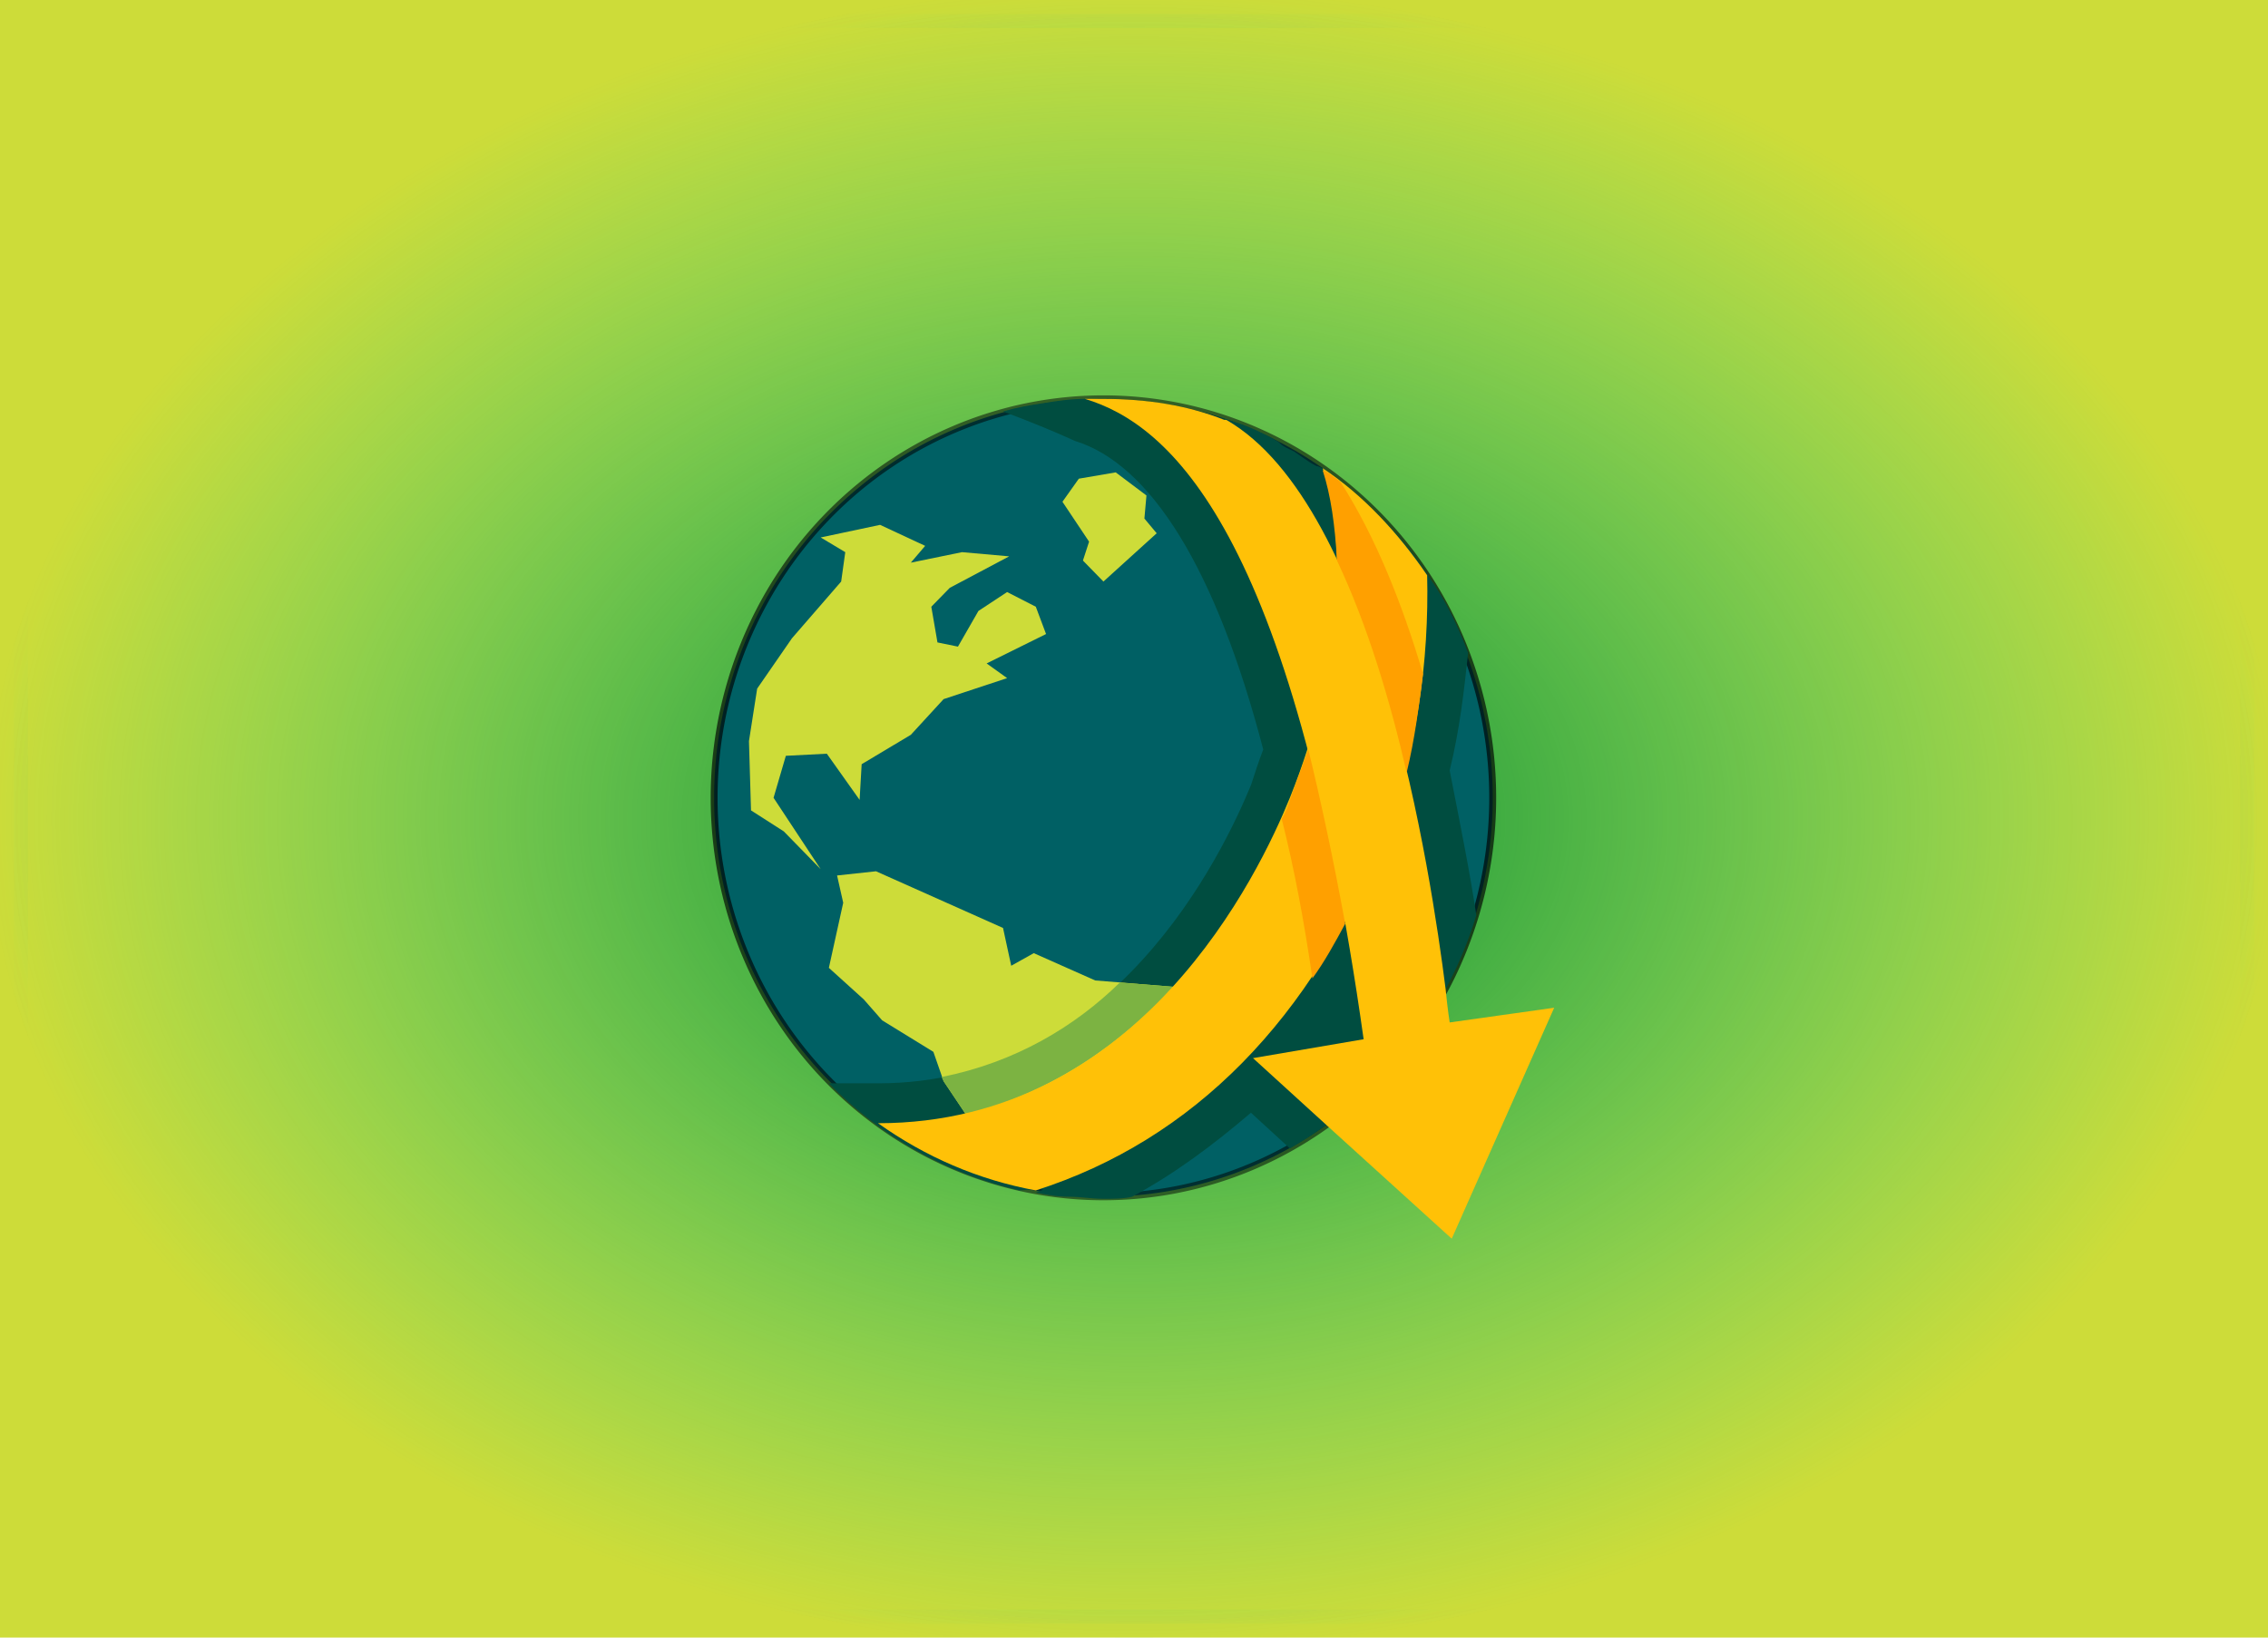 <?xml version="1.0" encoding="UTF-8" standalone="no"?>
<svg
   xmlns:dc="http://purl.org/dc/elements/1.1/"
   xmlns:cc="http://creativecommons.org/ns#"
   xmlns:rdf="http://www.w3.org/1999/02/22-rdf-syntax-ns#"
   xmlns:svg="http://www.w3.org/2000/svg"
   xmlns="http://www.w3.org/2000/svg"
   xmlns:xlink="http://www.w3.org/1999/xlink"
   xmlns:sodipodi="http://sodipodi.sourceforge.net/DTD/sodipodi-0.dtd"
   xmlns:inkscape="http://www.inkscape.org/namespaces/inkscape"
   viewBox="0 0 324 234"
   width="324"
   height="234"
   version="1.1"
   id="svg16"
   sodipodi:docname="icons8-jdownloader.svg"
   inkscape:version="0.92.1 r15371">
  <defs
     id="defs20">
    <linearGradient
       inkscape:collect="always"
       id="linearGradient4599">
      <stop
         style="stop-color:#00801e;stop-opacity:1"
         offset="0"
         id="stop4595" />
      <stop
         style="stop-color:#00c99c;stop-opacity:0"
         offset="1"
         id="stop4597" />
    </linearGradient>
    <linearGradient
       inkscape:collect="always"
       id="linearGradient4593">
      <stop
         style="stop-color:#00801e;stop-opacity:1"
         offset="0"
         id="stop4589" />
      <stop
         style="stop-color:#00c99c;stop-opacity:0"
         offset="1"
         id="stop4591" />
    </linearGradient>
    <linearGradient
       id="linearGradient4575"
       inkscape:collect="always">
      <stop
         id="stop4571"
         offset="0"
         style="stop-color:#000000;stop-opacity:1;" />
      <stop
         id="stop4573"
         offset="1"
         style="stop-color:#002c00;stop-opacity:0" />
    </linearGradient>
    <linearGradient
       inkscape:collect="always"
       id="linearGradient39">
      <stop
         style="stop-color:#000000;stop-opacity:1;"
         offset="0"
         id="stop35" />
      <stop
         style="stop-color:#000000;stop-opacity:0;"
         offset="1"
         id="stop37" />
    </linearGradient>
    <radialGradient
       inkscape:collect="always"
       xlink:href="#linearGradient39"
       id="radialGradient41"
       cx="139.766"
       cy="111.85"
       fx="139.766"
       fy="111.85"
       r="19.169"
       gradientUnits="userSpaceOnUse"
       gradientTransform="matrix(2.966,-0.033,0.023,1.982,-277.31,-105.316)" />
    <radialGradient
       inkscape:collect="always"
       xlink:href="#linearGradient4575"
       id="radialGradient4569"
       gradientUnits="userSpaceOnUse"
       gradientTransform="matrix(1,0,0,0.726,0,32.104)"
       cx="162"
       cy="117"
       fx="162"
       fy="117"
       r="164" />
    <radialGradient
       inkscape:collect="always"
       xlink:href="#linearGradient39"
       id="radialGradient4583"
       cx="162"
       cy="117"
       fx="162"
       fy="117"
       r="164"
       gradientTransform="matrix(1,0,0,0.726,0,32.104)"
       gradientUnits="userSpaceOnUse" />
    <radialGradient
       inkscape:collect="always"
       xlink:href="#linearGradient4599"
       id="radialGradient4585"
       gradientUnits="userSpaceOnUse"
       gradientTransform="matrix(1,0,0,0.726,0,32.104)"
       cx="162"
       cy="117"
       fx="162"
       fy="117"
       r="164" />
    <radialGradient
       inkscape:collect="always"
       xlink:href="#linearGradient4593"
       id="radialGradient4587"
       gradientUnits="userSpaceOnUse"
       gradientTransform="matrix(1,0,0,0.726,0,32.104)"
       cx="162"
       cy="117"
       fx="162"
       fy="117"
       r="164" />
  </defs>
  <sodipodi:namedview
     pagecolor="#ffffff"
     bordercolor="#666666"
     borderopacity="1"
     objecttolerance="10"
     gridtolerance="10"
     guidetolerance="10"
     inkscape:pageopacity="0"
     inkscape:pageshadow="2"
     inkscape:window-width="1366"
     inkscape:window-height="692"
     id="namedview18"
     showgrid="false"
     inkscape:snap-bbox="true"
     inkscape:bbox-paths="false"
     inkscape:bbox-nodes="true"
     inkscape:snap-page="true"
     inkscape:snap-bbox-midpoints="true"
     inkscape:zoom="2.1410256"
     inkscape:cx="162"
     inkscape:cy="117"
     inkscape:window-x="0"
     inkscape:window-y="0"
     inkscape:window-maximized="1"
     inkscape:current-layer="svg16" />
  <rect
     style="opacity:1;fill:#cddc39;fill-opacity:1;fill-rule:nonzero;stroke:none;stroke-width:4;stroke-linejoin:bevel;stroke-miterlimit:4;stroke-dasharray:none;stroke-opacity:0;paint-order:normal"
     id="rect4601"
     width="324"
     height="234"
     x="0"
     y="0" />
  <rect
     style="opacity:1;fill:url(#radialGradient4585);fill-opacity:1.0;fill-rule:nonzero;stroke:url(#radialGradient4587);stroke-width:4;stroke-linejoin:bevel;stroke-miterlimit:4;stroke-dasharray:none;stroke-opacity:1;paint-order:normal"
     id="rect33"
     width="320"
     height="230"
     x="2"
     y="2" />
  <g
     id="g31"
     transform="matrix(2.927,0,0,3,-251.463,-221.551)"
     style="stroke-width:0.337">
    <path
       style="fill:#006064;stroke-width:0.337;stroke:url(#radialGradient41)"
       inkscape:connector-curvature="0"
       id="path2"
       d="m 139.766,92.85 a 19,19 0 1 0 0,38 19,19 0 1 0 0,-38 z" />
    <path
       style="fill:#004d40;stroke-width:0.337"
       inkscape:connector-curvature="0"
       id="path4"
       d="m 146.966,126.85 1.9,1.7 c 4.3,-2.4 7.6,-6.3 9.1,-11.1 -0.3,-2 -0.8,-4.4 -1.3,-6.9 0.5,-2 0.7,-3.8 0.9,-5.6 -0.5,-1.3 -1.1,-2.5 -1.9,-3.6 0,0 0,0 0,0 -1,-1.5 -2.2,-2.8 -3.5,-3.9 -0.2,0 -0.5,-0.2 -0.7,-0.6 -0.3,-0.2 -0.6,-0.4 -0.9,-0.6 0,0 0,0 0,0 0,0 0,0 0,0 -0.1,-0.1 -0.3,-0.2 -0.4,-0.2 0,0 0,0 0,0 -0.4,-0.2 -0.8,-0.5 -1.1,-0.7 -0.2,-0.1 -0.5,-0.2 -0.7,-0.4 -0.1,-0.1 -0.2,-0.1 -0.3,-0.2 0,0 0,0 0,0 v 0 c -0.6,-0.3 -1.2,-0.6 -1.9,-0.8 0,0 0,0 0,0 -2.2,-0.7 -4.2,-1.1 -6.4,-1.1 -0.1,0 -0.2,0 -0.3,0 -0.2,0.1 -0.4,0.1 -0.6,0 0,0 0,0 0,0 -0.7,0 -1.4,0.1 -2,0.2 0,0 0,0 0,0 -0.7,0.1 -1.3,0.2 -2,0.4 2.2,0.8 3.5,1.4 3.5,1.4 3.7,1.1 6.9,6.1 9.2,14.7 -0.2,0.5 -0.4,1.1 -0.6,1.7 -1.4,3.3 -6.7,14.2 -18.2,14.2 h -2.4 c 0,0 0,0 0,0 2.5,2.5 5.7,4.3 9.3,5.1 1.1,-0.1 1.5,-0.1 0.8,0.1 0,0 0,0 0,0 0.5,0.1 1,0.2 1.6,0.2 0.6,0 1.1,0.1 1.7,0.1 0.5,0 1,0 1.4,-0.1 2.1,-1.1 4,-2.5 5.8,-4 z" />
    <path
       style="fill:#cddc39;stroke-width:0.337"
       inkscape:connector-curvature="0"
       id="path6"
       d="m 125.966,115.25 -1.8,-1.8 -1.6,-1 -0.1,-3.3 0.4,-2.5 1.7,-2.4 2.4,-2.7 0.2,-1.4 -1.2,-0.7 2.9,-0.6 2.2,1 -0.7,0.8 2.5,-0.5 2.3,0.2 -2.9,1.5 -0.9,0.9 0.3,1.7 1,0.2 1,-1.7 1.4,-0.9 1.4,0.7 0.5,1.3 -2.9,1.4 1,0.7 -3.1,1 -1.6,1.7 -2.4,1.4 -0.1,1.7 -1.6,-2.2 -2,0.1 -0.6,2 z m 12.6,-18.6 -0.8,1.1 1.3,1.9 -0.3,0.9 1,1 2.6,-2.3 -0.6,-0.7 0.1,-1.1 -1.5,-1.1 z m -7.1,27.3 0.5,1.4 1.1,1.6 c 4.3,-1 7.6,-3.4 10.1,-6.1 l -3.8,-0.3 -3,-1.3 -1.1,0.6 -0.4,-1.8 -6.2,-2.7 -1.9,0.2 0.3,1.3 -0.7,3.1 1.7,1.5 0.9,1 z" />
    <path
       style="fill:#7cb342;stroke-width:0.337"
       inkscape:connector-curvature="0"
       id="path8"
       d="m 143.166,120.85 -2.6,-0.2 c -2.2,2.1 -5.1,3.8 -8.7,4.5 l 0.1,0.2 1.1,1.6 c 4.3,-1.1 7.7,-3.5 10.1,-6.1 z" />
    <path
       style="fill:#ffc107;stroke-width:0.337"
       inkscape:connector-curvature="0"
       id="path10"
       d="m 153.466,113.75 c 1.6,-4 2.2,-8.5 2.1,-12.5 -1.4,-2 -3.1,-3.8 -5.1,-5.1 1.2,3.5 1,9.4 -1.6,15.7 -1.5,3.6 -7.3,15.5 -20.1,15.5 2.3,1.6 4.9,2.7 7.7,3.2 7.7,-2.4 13.5,-8.2 17,-16.8 z" />
    <path
       style="fill:#ffc107;stroke-width:0.337"
       inkscape:connector-curvature="0"
       id="path12"
       d="m 161.766,121.85 -5,11 -6.1,-5.4 -3.6,-3.2 5.4,-0.9 c -3.5,-24.3 -9.5,-29.3 -13.6,-30.5 0.3,0 0.6,0 0.9,0 2.1,0 4.1,0.3 5.9,1 h 0.1 c 7.3,4.1 10,21.7 10.7,27.1 0.1,1 0.2,1.6 0.2,1.6 z" />
    <path
       style="fill:#ffa000;stroke-width:0.337"
       inkscape:connector-curvature="0"
       id="path14"
       d="m 151.566,117.85 c -0.5,0.9 -1,1.8 -1.6,2.6 -0.4,-2.7 -0.9,-5.3 -1.5,-7.6 0.2,-0.3 0.3,-0.6 0.4,-0.9 0.3,-0.8 0.6,-1.6 0.9,-2.4 0.6,2.4 1.2,5.1 1.8,8.3 z m 3.8,-11.9 c -1,-3.3 -2.3,-6.5 -4,-9.1 0,0 -0.1,-0.1 -0.1,-0.1 -0.3,-0.2 -0.5,-0.4 -0.8,-0.5 0.4,1.2 0.6,2.6 0.7,4.3 1.5,3.1 2.6,6.7 3.4,10.1 0.4,-1.6 0.6,-3.2 0.8,-4.7 z" />
  </g>
</svg>
